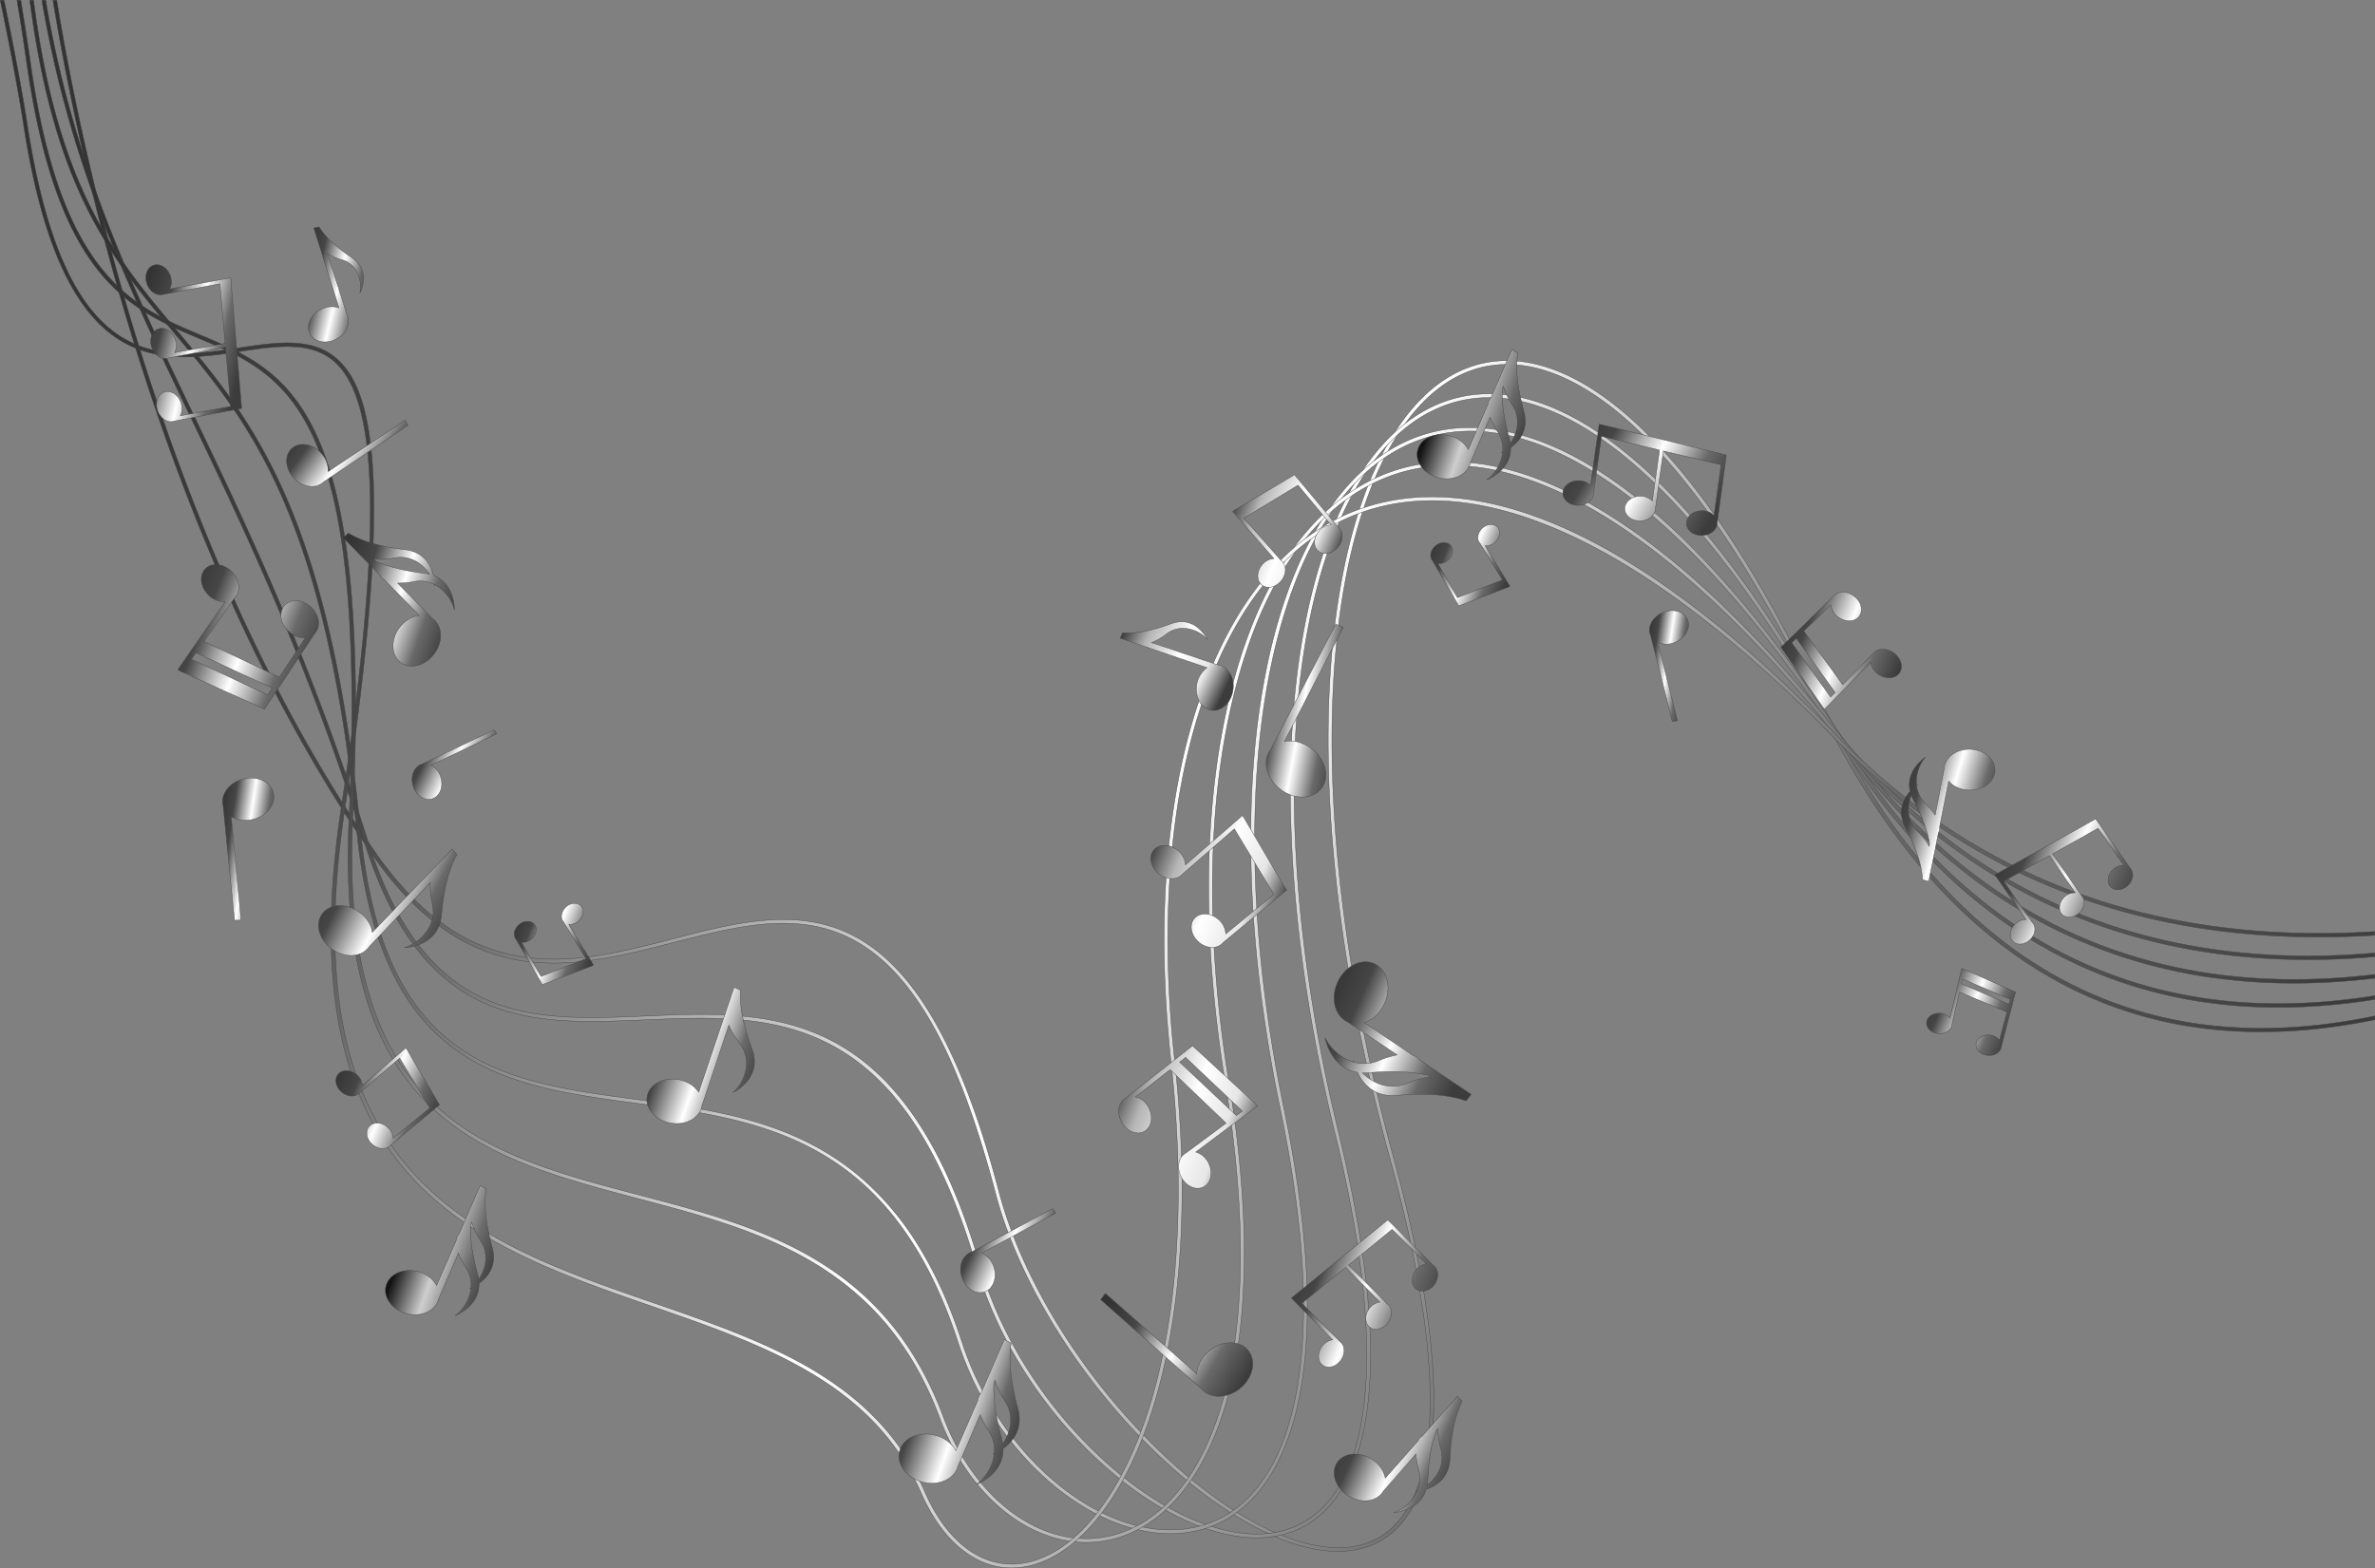 <svg xmlns="http://www.w3.org/2000/svg" xmlns:xlink="http://www.w3.org/1999/xlink" width="1892.335" height="1249.786" viewBox="0 0 1892.335 1249.786"><rect x="0" y="0" width="1892.335" height="1249.786" fill="#808080" stroke="none"/><defs><style>.a,.b,.c{stroke:#414141;stroke-width:0.3px;}.a{fill:url(#a);}.b{fill:url(#p);}.c{fill:url(#q);}</style><linearGradient id="a" x1="1" y1="0.62" x2="0" y2="0.212" gradientUnits="objectBoundingBox"><stop offset="0" stop-color="#3c3c3c"/><stop offset="0.217" stop-color="#696969"/><stop offset="0.478" stop-color="#fff"/><stop offset="0.778" stop-color="#464646"/><stop offset="1" stop-color="#333"/></linearGradient><linearGradient id="p" x1="1" y1="0.62" x2="0" y2="0.212" gradientUnits="objectBoundingBox"><stop offset="0" stop-color="#3c3c3c"/><stop offset="0.217" stop-color="#e6e6e6"/><stop offset="0.478" stop-color="#fff"/><stop offset="0.778" stop-color="#b5b5b5"/><stop offset="1" stop-color="#333"/></linearGradient><linearGradient id="q" x1="1" y1="0.62" x2="0" y2="0.212" gradientUnits="objectBoundingBox"><stop offset="0" stop-color="#3c3c3c"/><stop offset="0.217" stop-color="#696969"/><stop offset="0.478" stop-color="#cecece"/><stop offset="0.778" stop-color="#121212"/><stop offset="1" stop-color="#333"/></linearGradient></defs><g transform="translate(-93.376 35.545)"><g transform="translate(93.56 -35.395)"><path class="a" d="M1800.768,758.463c-118.655-23.4-214.077-109.423-283.624-255.679-49.213-103.492-99.874-178.822-150.579-223.911-45.947-40.861-90.692-54.859-129.366-40.5-53.959,20.03-92.683,94.347-106.257,203.9-14.669,118.309.824,269.559,43.618,425.887,52.683,192.486,31.079,265.672,3.681,293.183-17.255,17.318-41.518,21.913-72.1,13.669-43.578-11.743-95.506-48.841-142.477-101.772-48.432-54.569-85-119.363-100.344-177.769C797.181,643.724,703.1,667.982,603.5,693.664c-78.787,20.313-160.255,41.323-236.983-68.7C227.815,426.077,146.733,153.589,112.488-54.4h-3.032C143.72,154,224.971,427.236,364.055,626.678c77.913,111.731,160.406,90.462,240.189,69.885,50.048-12.9,97.307-25.085,140.637-3.24,48.941,24.686,85.659,89.163,115.539,202.909,15.462,58.844,52.269,124.087,101,179,47.354,53.357,99.816,90.784,143.94,102.673a114.041,114.041,0,0,0,20.925,3.708c21.966,1.7,40.414-4.437,54.075-18.153,40.1-40.253,39.094-142.641-2.913-296.088-42.688-155.961-58.152-306.8-43.531-424.731,13.428-108.4,51.458-181.828,104.318-201.456,37.578-13.951,81.275-.145,126.34,39.928,50.4,44.819,100.827,119.833,149.861,222.957,69.98,147.162,166.126,233.745,285.766,257.332,39.06,7.7,92.429,10.513,159.278-3.224v-3.029C1908.076,765.878,1854.027,768.973,1800.768,758.463Z" transform="translate(-67.478 54.395)"/><path class="a" d="M1816.773,739.082c-118.956-21.6-216.651-98.569-290.363-228.762-107.229-189.38-218.693-278.184-305.83-243.637-55.062,21.834-94.558,90.753-111.211,194.054C1092,568.5,1101.618,706.323,1136.45,848.8c24.044,98.934,31.005,177.061,20.675,232.216-8.746,46.721-30.263,75.93-62.227,84.473-37.248,9.943-88.22-8.96-136.343-50.579-49.287-42.633-87.4-100.838-104.556-159.69-60.326-208.98-165.346-204.409-266.937-199.98-89.715,3.911-174.46,7.605-221-139.14S270.315,366.52,226.9,275.78C176.016,169.415,131.36,76,109.157-54.4h-3.04C128.347,76.651,173.148,170.358,224.2,277.072c43.372,90.655,92.53,193.4,139,339.936C410.437,765.941,496.288,762.194,587.2,758.233c100.413-4.381,204.25-8.91,263.924,197.82,17.318,59.4,55.762,118.127,105.475,161.121,37.269,32.233,76.355,51.017,109.756,53.6a87.388,87.388,0,0,0,29.318-2.39c33.157-8.857,55.43-38.88,64.406-86.821,10.4-55.564,3.433-134.119-20.712-233.47-34.739-142.1-44.344-279.494-27.034-386.875,16.476-102.222,55.314-170.319,109.354-191.749,85.6-33.931,195.7,54.389,302.117,242.33,74.177,131,172.569,208.47,292.452,230.236,50.024,9.087,100.452,7.69,148.7-.011v-3.034C1916.871,746.7,1866.615,748.132,1816.773,739.082Z" transform="translate(-72.957 54.395)"/><path class="a" d="M1831.923,720.1c-119.049-19.687-218.558-87.734-295.753-202.246-63.8-94.627-126.274-161.42-185.7-198.52-53.832-33.612-105-41.782-147.962-23.638-54.867,23.17-95.675,88.421-114.913,183.734-19.608,97.157-15.607,221.458,11.26,350,21.153,102.367,24.221,184.04,9.105,242.747-12.689,49.279-38.046,80.269-73.324,89.62-69.468,18.419-157.992-50.188-189.446-146.835-24.118-74.113-61.113-124.433-113.1-153.841-45.889-25.959-97.318-32.843-147.057-39.5-52.689-7.046-102.454-13.706-141.809-42.089-44.246-31.906-68.792-86.686-77.256-172.4-25.082-254.124-86.86-327.648-146.6-398.748-48.382-57.585-94.08-111.971-113.738-261.713-.048-.354-.1-.718-.143-1.072H102.47c.063.486.129.98.193,1.463C122.434,97.674,168.4,152.39,217.077,210.316c59.446,70.752,120.918,143.914,145.91,397.116,18.763,190.017,117.311,203.2,221.65,217.161,100.463,13.447,204.348,27.348,257.7,191.3,27.242,83.72,96.966,146.642,160.913,151.575a96.05,96.05,0,0,0,32.146-2.765c25.378-6.729,59.066-28.114,75.452-91.772,15.235-59.151,12.182-141.281-9.066-244.1-54.239-259.482-11.39-482.532,101.883-530.369,42.63-18,91.479-10.127,145.211,23.418,59.069,36.878,121.246,103.378,184.8,197.654,77.678,115.225,177.861,183.7,297.765,203.529,47.006,7.769,94.154,7.46,139.491,2.025v-3.008C1925.747,727.516,1878.749,727.848,1831.923,720.1Z" transform="translate(-78.941 54.395)"/><path class="a" d="M1808.665,694.678c-102.681-23.632-190.965-80.594-262.4-169.3C1407.933,353.6,1278.8,282.694,1182.641,325.72c-54.886,24.562-95.437,84.248-117.269,172.614-21.657,87.658-22.956,195.446-3.768,311.714,17.31,106.251,15.625,196.32-4.864,260.467-17.112,53.563-47.148,88.521-84.586,98.445-52.879,14.009-109.845-25.623-135.432-94.268-46.673-125.215-146.19-151.461-242.436-176.847-122.991-32.434-239.159-63.077-228.1-299.759,15.327-328.242-50.732-355.984-120.67-385.354-55.02-23.107-111.918-47-136.161-217.415-2.01-14.112-4.587-30.844-7.708-49.712H98.608c3.156,19.043,5.754,35.917,7.78,50.132,24.483,172.1,82.175,196.328,137.964,219.757,68.945,28.953,134.067,56.3,118.835,382.452-11.165,239.1,106.14,270.045,230.336,302.8,95.5,25.185,194.263,51.228,240.395,174.99,21.5,57.7,64.9,95.287,109.911,98.762a87.04,87.04,0,0,0,29.1-2.638c38.46-10.2,69.236-45.865,86.667-100.428,20.635-64.6,22.354-155.15,4.97-261.869-19.127-115.872-17.844-223.243,3.718-310.51,21.6-87.433,61.572-146.428,115.586-170.6,94.8-42.427,222.667,28.177,360.069,198.8,71.871,89.253,160.73,146.565,264.106,170.348,52.794,12.147,109.441,15.565,169.236,10.354V704.95C1917.683,710.166,1861.247,706.775,1808.665,694.678Z" transform="translate(-85.277 54.395)"/><path class="a" d="M1828.368,679.021c-104.63-19.964-195.5-69.125-270.071-146.114-199.032-205.478-325.06-209.035-395.74-175.841C1056.469,406.9,1002.988,577.084,1026.3,790.646c15.507,141.949-2.488,233.814-20.318,285.874-21.345,62.351-54.516,103.714-91.011,113.474-33.812,9.055-65.5-11.73-84.785-55.591-39.271-89.35-125.635-119.252-217.074-150.912C470.841,934.232,323.727,883.3,368.314,588.973c40.94-270.285,19.243-331.91-4.241-355.4-19.977-19.983-48.962-15.6-79.648-10.959-65.039,9.837-138.77,20.986-169.408-178.656-3.391-22.069-9.612-56.074-18.4-98.353H93.56c8.841,42.5,15.095,76.664,18.493,98.8,13.822,90.061,37.9,145.681,73.6,170.039,31.357,21.39,67.406,15.937,99.216,11.126,29.912-4.524,58.176-8.8,77.079,10.119,34.143,34.15,35.191,142.969,3.4,352.833C320.394,885.31,468.705,936.665,612.133,986.321c90.8,31.438,176.564,61.139,215.312,149.285,15.934,36.258,40.245,57.212,67.427,59.306a61.8,61.8,0,0,0,20.875-2.023c37.47-10.03,71.4-52.089,93.071-115.394,17.923-52.356,36.025-144.677,20.463-287.176-23.178-212.268,29.635-381.266,134.547-430.543,47.019-22.082,102.612-20.239,165.23,5.482,69.069,28.367,145.475,85.474,227.085,169.73,75.022,77.454,166.44,126.9,271.706,146.98,49.615,9.462,102.377,12.393,157.709,8.91v-3.005C1930.4,691.361,1877.809,688.448,1828.368,679.021Z" transform="translate(-93.56 54.395)"/></g><path class="a" d="M487.035,272.875c11.247,8.429,25.848,7.938,32.616-1.091s3.14-23.181-8.107-31.61c-6.766-5.07-14.751-6.911-21.509-5.6l46.913-90.977-5.979-2.469L478.93,241.265C472.159,250.3,475.793,264.451,487.035,272.875Z" transform="translate(626.712 320.802)"/><path class="a" d="M185.778,125.735c-6.937-7.376-7.769-17.87-1.846-23.447s16.352-4.12,23.3,3.259a20.033,20.033,0,0,1,5.744,14.955l61.379-40.94,2.25,4.085-67.527,45.347C203.152,134.568,192.721,133.105,185.778,125.735Z" transform="translate(141.796 219.791)"/><path class="a" d="M601.6,138.643c8.086-3.515,16.927-1.1,19.753,5.392s-1.445,14.606-9.533,18.118a17.434,17.434,0,0,1-13.941.309L613.33,224.8l-4.009.642-17.255-68.673C589.247,150.268,593.519,142.158,601.6,138.643Z" transform="translate(816.509 314.082)"/><path class="a" d="M384.4,372.376c2.952,8.707,11.012,13.84,18,11.471s10.265-11.347,7.312-20.057a18.169,18.169,0,0,0-9.536-10.978l58.952-31.75-2.313-3.544-65.108,34.8C384.723,354.69,381.451,363.672,384.4,372.376Z" transform="translate(475.424 610.225)"/><path class="a" d="M176.758,188.423c11.012-2.96,21.866,1.814,24.245,10.655s-4.627,18.411-15.641,21.369c-6.626,1.782-13.193.761-17.9-2.261l7.917,82.688-5.247.055L161.116,209.8C158.742,200.951,165.743,191.381,176.758,188.423Z" transform="translate(110.086 396.969)"/><path class="a" d="M536.573,418.753c10.331-8.4,13.246-21.926,6.5-30.221s-20.577-8.229-30.915.169c-6.219,5.049-9.747,11.96-10.106,18.475l-72.8-64.06-3.644,4.925,80.039,70.881C512.4,427.224,526.237,427.143,536.573,418.753Z" transform="translate(544.822 652.224)"/><path class="a" d="M218.533,217.439c2.2,7.634,8.947,12.393,15.081,10.629s9.317-9.383,7.117-17.02a15.7,15.7,0,0,0-7.788-9.863l52.174-25.024-1.856-3.15L225.655,200.42C219.523,202.186,216.339,209.8,218.533,217.439Z" transform="translate(203.914 373.121)"/><path class="a" d="M450.387,299.63c-9.01-23.989-9.62-38.215-9.071-46.657l-5.163-2.247-28.164,83.5c-3.293-4.988-9.28-8.865-16.544-10.053-12.074-1.975-23.088,4.209-24.607,13.814s7.051,18.987,19.122,20.965,23.088-4.215,24.6-13.816l21.462-64.311c1.386,3.8,4.014,8.59,8.617,14.559,11.738,15.2,1.933,33.572-5.538,39.318C435.1,334.705,459.392,323.619,450.387,299.63Z" transform="translate(242.103 500.633)"/><path class="a" d="M287.554,261.174c2.234-26.466,7.988-40.108,12.264-47.806l-3.84-4.355-63.524,66.331c-.863-6.121-4.751-12.359-11.028-16.624-10.431-7.088-23.5-6.042-29.188,2.334s-1.849,20.91,8.585,28,23.495,6.037,29.186-2.34l48.709-51.178c-.393,4.18-.063,9.816,1.6,17.421,4.23,19.375-13.125,32.41-22.682,34.578C257.634,287.535,285.322,287.635,287.554,261.174Z" transform="translate(157.593 432.193)"/><path class="a" d="M221.159,45.747c-16.069-10.677-22.74-19.111-26.146-24.53l-4.114.922L210.9,85.786A18.11,18.11,0,0,0,196.465,87c-8.16,4.159-12.068,12.845-8.725,19.4s12.665,8.49,20.828,4.328,12.068-12.845,8.725-19.4L201.747,42.407A42.038,42.038,0,0,0,213.4,47.485c13.814,4.083,16.043,19.7,14.081,26.534C227.478,74.019,237.225,56.426,221.159,45.747Z" transform="translate(152.566 124.062)"/><path class="b" d="M471.983,141.99c-19.861,7.286-31.647,7.719-38.648,7.22l-1.854,4.238,69.267,23.572a19.878,19.878,0,0,0-8.295,13.552c-1.606,9.919,3.539,19,11.506,20.3s15.718-5.7,17.331-15.615-3.541-19.006-11.5-20.3L456.442,157a46.293,46.293,0,0,0,12.044-7.014c12.57-9.575,27.826-1.421,32.6,4.751C501.089,154.735,491.849,134.7,471.983,141.99Z" transform="translate(554.45 319.605)"/><path class="c" d="M294.787,359.572c-6.679-24.2-6.037-38.191-4.764-46.414l-4.827-2.609-16.8,38.6a8.487,8.487,0,0,0-2.128,4.9l-15.72,36.115c-2.762-5.144-8.252-9.406-15.216-11.136-11.569-2.873-22.822,2.327-25.127,11.62s5.2,19.148,16.769,22.021,22.819-2.327,25.124-11.619l15.839-36.7a63.247,63.247,0,0,0,6.116,11.82,24.744,24.744,0,0,1,3.922,15.779c-.372.283-.745.557-1.106.79,0,0,.4-.143,1.08-.446-1,10.016-7.584,18.644-12.7,21.969,0,0,19.415-7.08,19.061-25.642C290.923,383.867,298.959,374.7,294.787,359.572Zm-11.625,21.522c-5.054-18.324-5.913-30.786-5.482-39.332l.882-2.041c1.019,3.834,3.153,8.725,7.114,14.931,7.09,11.1,3.705,22.9-1.632,30.7A32.29,32.29,0,0,0,283.162,381.095Z" transform="translate(190.706 598.789)"/><path class="a" d="M588.236,423.764c1.062-25.085,5.958-38.2,9.692-45.64l-3.8-3.964-27.818,31.6a8.476,8.476,0,0,0-3.531,4.014l-26.03,29.558c-1.051-5.744-4.973-11.485-11.07-15.264-10.13-6.282-22.439-4.78-27.48,3.356s-.919,19.822,9.214,26.1,22.433,4.777,27.477-3.359l26.323-30.076a62.861,62.861,0,0,0,2.2,13.125,24.767,24.767,0,0,1-1.1,16.222c-.444.156-.882.3-1.3.412,0,0,.43-.013,1.164-.1-4.025,9.227-12.932,15.422-18.823,17.02,0,0,20.651-.79,26-18.565C577.113,445.706,587.573,439.44,588.236,423.764Zm-17.659,16.925c.8-18.992,3.805-31.116,6.834-39.12l1.466-1.674c-.206,3.964.327,9.274,2.2,16.394,3.346,12.742-3.494,22.938-10.962,28.721A33.215,33.215,0,0,0,570.577,440.689Z" transform="translate(660.394 703.16)"/><path class="a" d="M246.064,126.736c-24.937-2.929-37.652-8.786-44.79-13.066l-4.238,3.491,29.437,30.1a8.492,8.492,0,0,0,3.739,3.819l27.535,28.161c-5.8.621-11.82,4.1-16.045,9.9-7.019,9.633-6.436,22.016,1.3,27.651s19.7,2.4,26.717-7.241,6.436-22.016-1.3-27.652l-28.032-28.491a63.244,63.244,0,0,0,13.254-1.215,24.773,24.773,0,0,1,16.1,2.305c.119.454.232.9.314,1.326,0,0,.018-.428-.008-1.167,8.9,4.7,14.413,14.044,15.57,20.038,0,0,.747-20.651-16.576-27.313C267.113,139.461,261.644,128.566,246.064,126.736Zm15.559,18.871c-18.876-2.216-30.741-6.113-38.5-9.731l-1.561-1.587c3.94.5,9.272.367,16.513-.969,12.95-2.385,22.613,5.194,27.823,13.072A33.215,33.215,0,0,0,261.623,145.606Z" transform="translate(169.779 275.754)"/><path class="a" d="M459.356,411.588c-7.431-26.944-6.721-42.516-5.3-51.672l-5.374-2.9-18.7,42.968a9.448,9.448,0,0,0-2.371,5.458l-17.5,40.2c-3.074-5.728-9.187-10.476-16.938-12.4-12.876-3.2-25.4,2.588-27.971,12.932s5.786,21.319,18.665,24.517,25.4-2.591,27.971-12.934l17.632-40.853a70.335,70.335,0,0,0,6.808,13.159,27.511,27.511,0,0,1,4.365,17.564c-.414.317-.826.623-1.228.879,0,0,.446-.158,1.2-.5-1.117,11.149-8.443,20.754-14.139,24.456,0,0,21.612-7.883,21.219-28.544C455.057,438.63,464,428.423,459.356,411.588Zm-12.937,23.957c-5.628-20.4-6.581-34.272-6.106-43.784l.982-2.276c1.135,4.273,3.515,9.718,7.922,16.624,7.893,12.356,4.122,25.5-1.817,34.177A36.181,36.181,0,0,0,446.419,435.545Z" transform="translate(444.941 675.027)"/><path class="a" d="M550.647,349.479c29.566-2.63,45.69,1.083,54.991,4.3l4.056-5.06L568.364,321a9.981,9.981,0,0,0-5.247-3.518l-38.669-25.94c6.57-2.128,12.689-7.6,16.183-15.34,5.791-12.845,2.128-27.028-8.187-31.684s-23.376,1.988-29.173,14.833-2.131,27.028,8.186,31.684l39.321,26.2a74.422,74.422,0,0,0-15.044,4.611,29.274,29.274,0,0,1-19.183,1.212c-.254-.494-.488-.982-.681-1.452,0,0,.082.5.288,1.347-11.435-3.288-20.075-12.771-22.856-19.428,0,0,4.12,24.081,25.779,27.6C523.21,339.83,532.173,351.125,550.647,349.479ZM528.082,331.4c22.381-1.991,37.058-.351,46.905,1.965l2.189,1.46c-4.682.372-10.822,1.817-18.876,5.107-14.413,5.894-27.424-.549-35.36-8.408A38.681,38.681,0,0,0,528.082,331.4Z" transform="translate(655.886 488.006)"/><path class="a" d="M670.377,241.19c10.972,20.87,13.185,33.826,13.671,41.632L689,284.248l7.677-38.782a8,8,0,0,0,.975-4.92l7.18-36.284c3.57,4.167,9.459,6.974,16.2,7.17,11.186.314,20.463-6.71,20.722-15.7s-8.611-16.526-19.8-16.848-20.466,6.708-20.722,15.7l-7.172,36.841a59.024,59.024,0,0,0-7.988-9.62,23.271,23.271,0,0,1-6.755-13.69c.283-.338.57-.658.856-.945,0,0-.335.211-.9.626-1.088-9.388,3.219-18.625,7.246-22.7,0,0-16.386,10.391-12.346,27.345C669.054,218.128,663.516,228.155,670.377,241.19Zm6.351-22.072c8.308,15.8,11.593,27.06,12.911,34.988l-.4,2.047c-1.706-3.317-4.643-7.376-9.517-12.269-8.733-8.765-7.988-20.276-4.658-28.494A30.714,30.714,0,0,0,676.728,219.119Z" transform="translate(941.168 382.744)"/><path class="b" d="M489.947,268.334l-53.222,41.624c-5.934,3.235-7.473,11.849-3.43,19.238,4.027,7.386,12.108,10.74,18.034,7.5s7.468-11.852,3.436-19.23a16.635,16.635,0,0,0-10.333-8.4L471.969,287.4,516.6,330.1l-31.906,23.68c-6.013,3.09-7.761,11.662-3.914,19.143s11.828,11.046,17.841,7.957,7.764-11.656,3.914-19.14a16.6,16.6,0,0,0-10.109-8.651l49.092-36.686-2.575-2.9-.145.111-47.381-43.7Zm-10.439,13.122,4.8-3.779,45.236,42.81-4.777,3.547Z" transform="translate(553.725 529.524)"/><path class="a" d="M216.1,238.416l40.185-60.534c4.957-5.313,3.607-14.627-3.024-20.8s-16-6.85-20.952-1.534-3.6,14.627,3.018,20.791a17.912,17.912,0,0,0,13.4,5.065l-20.749,31.46-60.035-28.438,24.525-34.993c5.086-5.192,3.961-14.532-2.5-20.859s-15.818-7.259-20.907-2.07-3.969,14.529,2.5,20.862a17.875,17.875,0,0,0,13.254,5.4l-37.652,54.091,3.61,2.084.111-.164,63.18,28.528Zm6.2-16.93-3.618,5.485-60.69-28.338,3.671-5.237Z" transform="translate(87.934 291.303)"/><path class="a" d="M631.98,176.933l31.607,45.218-.108.114,2.155,2.514,36.773-37.407a14.214,14.214,0,0,0,6.174,9.575c5.9,4.125,13.37,3.623,16.682-1.117s1.212-11.923-4.69-16.048-13.373-3.628-16.687,1.114l-23.764,24.327L649.05,162.452,670.6,141.6a14.24,14.24,0,0,0,5.931,9.726c5.8,4.27,13.275,3.961,16.708-.695s1.511-11.891-4.288-16.161-13.275-3.964-16.708.692L630.813,175.5Zm42.057,34.523-3.56,3.644-31.09-43.3,3.758-3.639Z" transform="translate(881.508 304.94)"/><path class="a" d="M744.279,263.274l-39.115-17.318.026-.121-2.44-.8-9.385,39.577a11.031,11.031,0,0,0-7.941-3.874c-5.569-.37-10.325,2.96-10.619,7.431s3.982,8.4,9.552,8.767,10.328-2.958,10.621-7.434l6.008-25.679,37.782,15.913-5.934,22.478a11.046,11.046,0,0,0-7.84-4.067c-5.559-.51-10.4,2.7-10.806,7.164s3.768,8.493,9.33,9,10.4-2.7,10.809-7.164l11.305-43.391Zm-41.756-6.029.9-3.845,38,16.251-1.03,3.924Z" transform="translate(953.667 491.29)"/><path class="b" d="M547.64,256.488l-31.908-54.426.135-.116-2.231-3.066-45.321,39.287a16.289,16.289,0,0,0-6.163-11.477c-6.354-5.237-14.915-5.35-19.122-.246s-2.466,13.481,3.885,18.72,14.915,5.35,19.119.251l41.2-35.941,31.494,52.192-38.339,31.576a16.3,16.3,0,0,0-5.87-11.63c-6.222-5.392-14.778-5.723-19.111-.729s-2.8,13.418,3.412,18.816,14.775,5.725,19.111.732l50.909-42.2Z" transform="translate(569.635 415.566)"/><path class="a" d="M276.459,312.978,252.1,271.434l.1-.092L250.5,269,215.9,299a12.413,12.413,0,0,0-4.7-8.762c-4.851-4-11.387-4.083-14.6-.188s-1.886,10.291,2.966,14.292,11.382,4.083,14.593.19l31.454-27.438,24.042,39.841-29.265,24.1a12.44,12.44,0,0,0-4.484-8.873c-4.748-4.12-11.279-4.368-14.588-.56s-2.144,10.244,2.6,14.36,11.279,4.373,14.59.56l38.864-32.217Z" transform="translate(166.193 530.623)"/><path class="b" d="M504.018,90.562,458.99,117.21l-.1-.111-2.535,1.859,32.735,37.454a13.493,13.493,0,0,0-9.5,5.15c-4.32,5.292-4.384,12.393-.137,15.86s11.192,2,15.512-3.285,4.392-12.385.143-15.855l-29.946-34.05,43.177-26.3,26.321,31.692a13.489,13.489,0,0,0-9.626,4.907c-4.455,5.181-4.7,12.274-.541,15.853s11.139,2.282,15.594-2.9,4.7-12.269.541-15.85L505.46,89.561Z" transform="translate(619.266 253.199)"/><path class="a" d="M548.775,175.372,586.058,161.2l.055.1,2.147-1.07-19.727-32.381a10.291,10.291,0,0,0,7.8-2.638c3.932-3.409,4.9-8.736,2.163-11.891s-8.147-2.955-12.079.454-4.9,8.733-2.165,11.891l18.076,29.463-35.848,14.144-15.652-27.216a10.288,10.288,0,0,0,7.864-2.44c4.019-3.309,5.123-8.609,2.464-11.836s-8.07-3.158-12.087.151-5.121,8.609-2.464,11.836l20.957,36.176Z" transform="translate(708.157 271.501)"/><path class="a" d="M272.275,289.686l37.285-14.168.055.1,2.147-1.07-19.727-32.381a10.29,10.29,0,0,0,7.8-2.638c3.932-3.409,4.9-8.736,2.163-11.891s-8.147-2.955-12.079.454-4.9,8.736-2.165,11.891l18.073,29.463-35.846,14.147L254.333,256.37a10.277,10.277,0,0,0,7.864-2.44c4.019-3.309,5.123-8.606,2.464-11.833s-8.07-3.161-12.087.148-5.12,8.609-2.464,11.839l20.957,36.173Z" transform="translate(254.488 459.064)"/><path class="a" d="M774.24,200.688h0l-76.435,42.45-.008-.016-2.382,1.363L720.1,280.194a11.768,11.768,0,0,0-8.746,3.517c-4.27,4.159-5.023,10.3-1.685,13.737s9.5,2.836,13.769-1.323,5.028-10.3,1.69-13.729l-22.8-32.759,36.532-20.516,20.5,29.653a11.773,11.773,0,0,0-8.749,3.52c-4.267,4.157-5.02,10.3-1.685,13.732s9.5,2.839,13.774-1.315,5.023-10.3,1.687-13.732l-23.115-33.216L777.536,207.4l20.49,29.5a11.758,11.758,0,0,0-8.736,3.539c-4.262,4.17-5,10.323-1.658,13.74s9.515,2.818,13.769-1.352,5-10.315,1.658-13.735l-27.422-39.21Z" transform="translate(987.507 417.211)"/><path class="a" d="M558.592,322.012h0l-73.173,59.359-.013-.016-2.271,1.893,32.883,33.279a12.686,12.686,0,0,0-8.625,5.369c-3.753,5.213-3.4,11.878.782,14.9s10.616,1.231,14.371-3.982,3.4-11.873-.776-14.889l-30.334-30.5,34.935-28.61,27.306,27.633a12.691,12.691,0,0,0-8.627,5.371c-3.752,5.213-3.4,11.876.782,14.891s10.616,1.233,14.368-3.977,3.406-11.873-.776-14.889L528.675,356.92l34.673-28.4,27.271,27.475a12.667,12.667,0,0,0-8.614,5.392c-3.742,5.221-3.375,11.889.816,14.891s10.621,1.21,14.358-4.009,3.38-11.886-.811-14.891L559.926,320.9Z" transform="translate(639.203 615.764)"/><path class="a" d="M693.512,104.958h0l-96.5-23.479v-.021l-3.037-.7-6.921,48.828a13.361,13.361,0,0,0-10.014-3.808c-6.763.18-12.134,4.73-11.989,10.162s5.746,9.692,12.509,9.515,12.134-4.727,11.992-10.162l6.224-44.906,46.3,11.033-5.749,40.549a13.379,13.379,0,0,0-10.014-3.811c-6.763.18-12.134,4.73-11.989,10.159s5.738,9.7,12.507,9.52,12.137-4.724,12-10.159l6.3-45.532L691.085,113.1l-5.63,40.42a13.349,13.349,0,0,0-10.019-3.784c-6.768.2-12.129,4.753-11.971,10.185s5.759,9.681,12.53,9.494,12.118-4.759,11.968-10.185l7.336-53.864Z" transform="translate(773.599 221.76)"/><path class="a" d="M213.638,145.294h0l-8.3-99.092.018-.005-.3-3.108L156.492,52a13.356,13.356,0,0,0,.441-10.714c-2.313-6.367-8.342-10.03-13.452-8.165s-7.381,8.524-5.068,14.891,8.334,10.027,13.449,8.173l44.618-8.326,4.2,47.465-40.335,7.394A13.416,13.416,0,0,0,160.8,92c-2.319-6.372-8.34-10.022-13.455-8.168s-7.386,8.524-5.07,14.9,8.334,10.027,13.449,8.173l45.239-8.448,4.172,47.117-40.169,7.465a13.35,13.35,0,0,0,.412-10.716c-2.327-6.364-8.355-10.009-13.468-8.136s-7.365,8.54-5.036,14.912,8.355,10,13.465,8.136l53.476-10.112Z" transform="translate(72.106 142.793)"/><path class="c" d="M606.062,107.3c-6.676-24.2-6.037-38.191-4.764-46.414l-4.827-2.609-16.8,38.6a8.486,8.486,0,0,0-2.131,4.9l-15.72,36.113c-2.762-5.144-8.252-9.406-15.216-11.133-11.569-2.876-22.819,2.324-25.125,11.617s5.195,19.148,16.766,22.021,22.819-2.327,25.127-11.619l15.837-36.7a63.252,63.252,0,0,0,6.116,11.82,24.729,24.729,0,0,1,3.924,15.779c-.375.285-.747.557-1.106.79,0,0,.4-.143,1.077-.446-1,10.016-7.582,18.644-12.7,21.969,0,0,19.415-7.08,19.061-25.642C602.2,131.59,610.235,122.419,606.062,107.3ZM594.44,128.818c-5.054-18.324-5.915-30.783-5.485-39.332l.882-2.041c1.019,3.834,3.156,8.725,7.117,14.931,7.088,11.1,3.7,22.9-1.635,30.7A32.79,32.79,0,0,0,594.44,128.818Z" transform="translate(701.441 184.861)"/></g></svg>